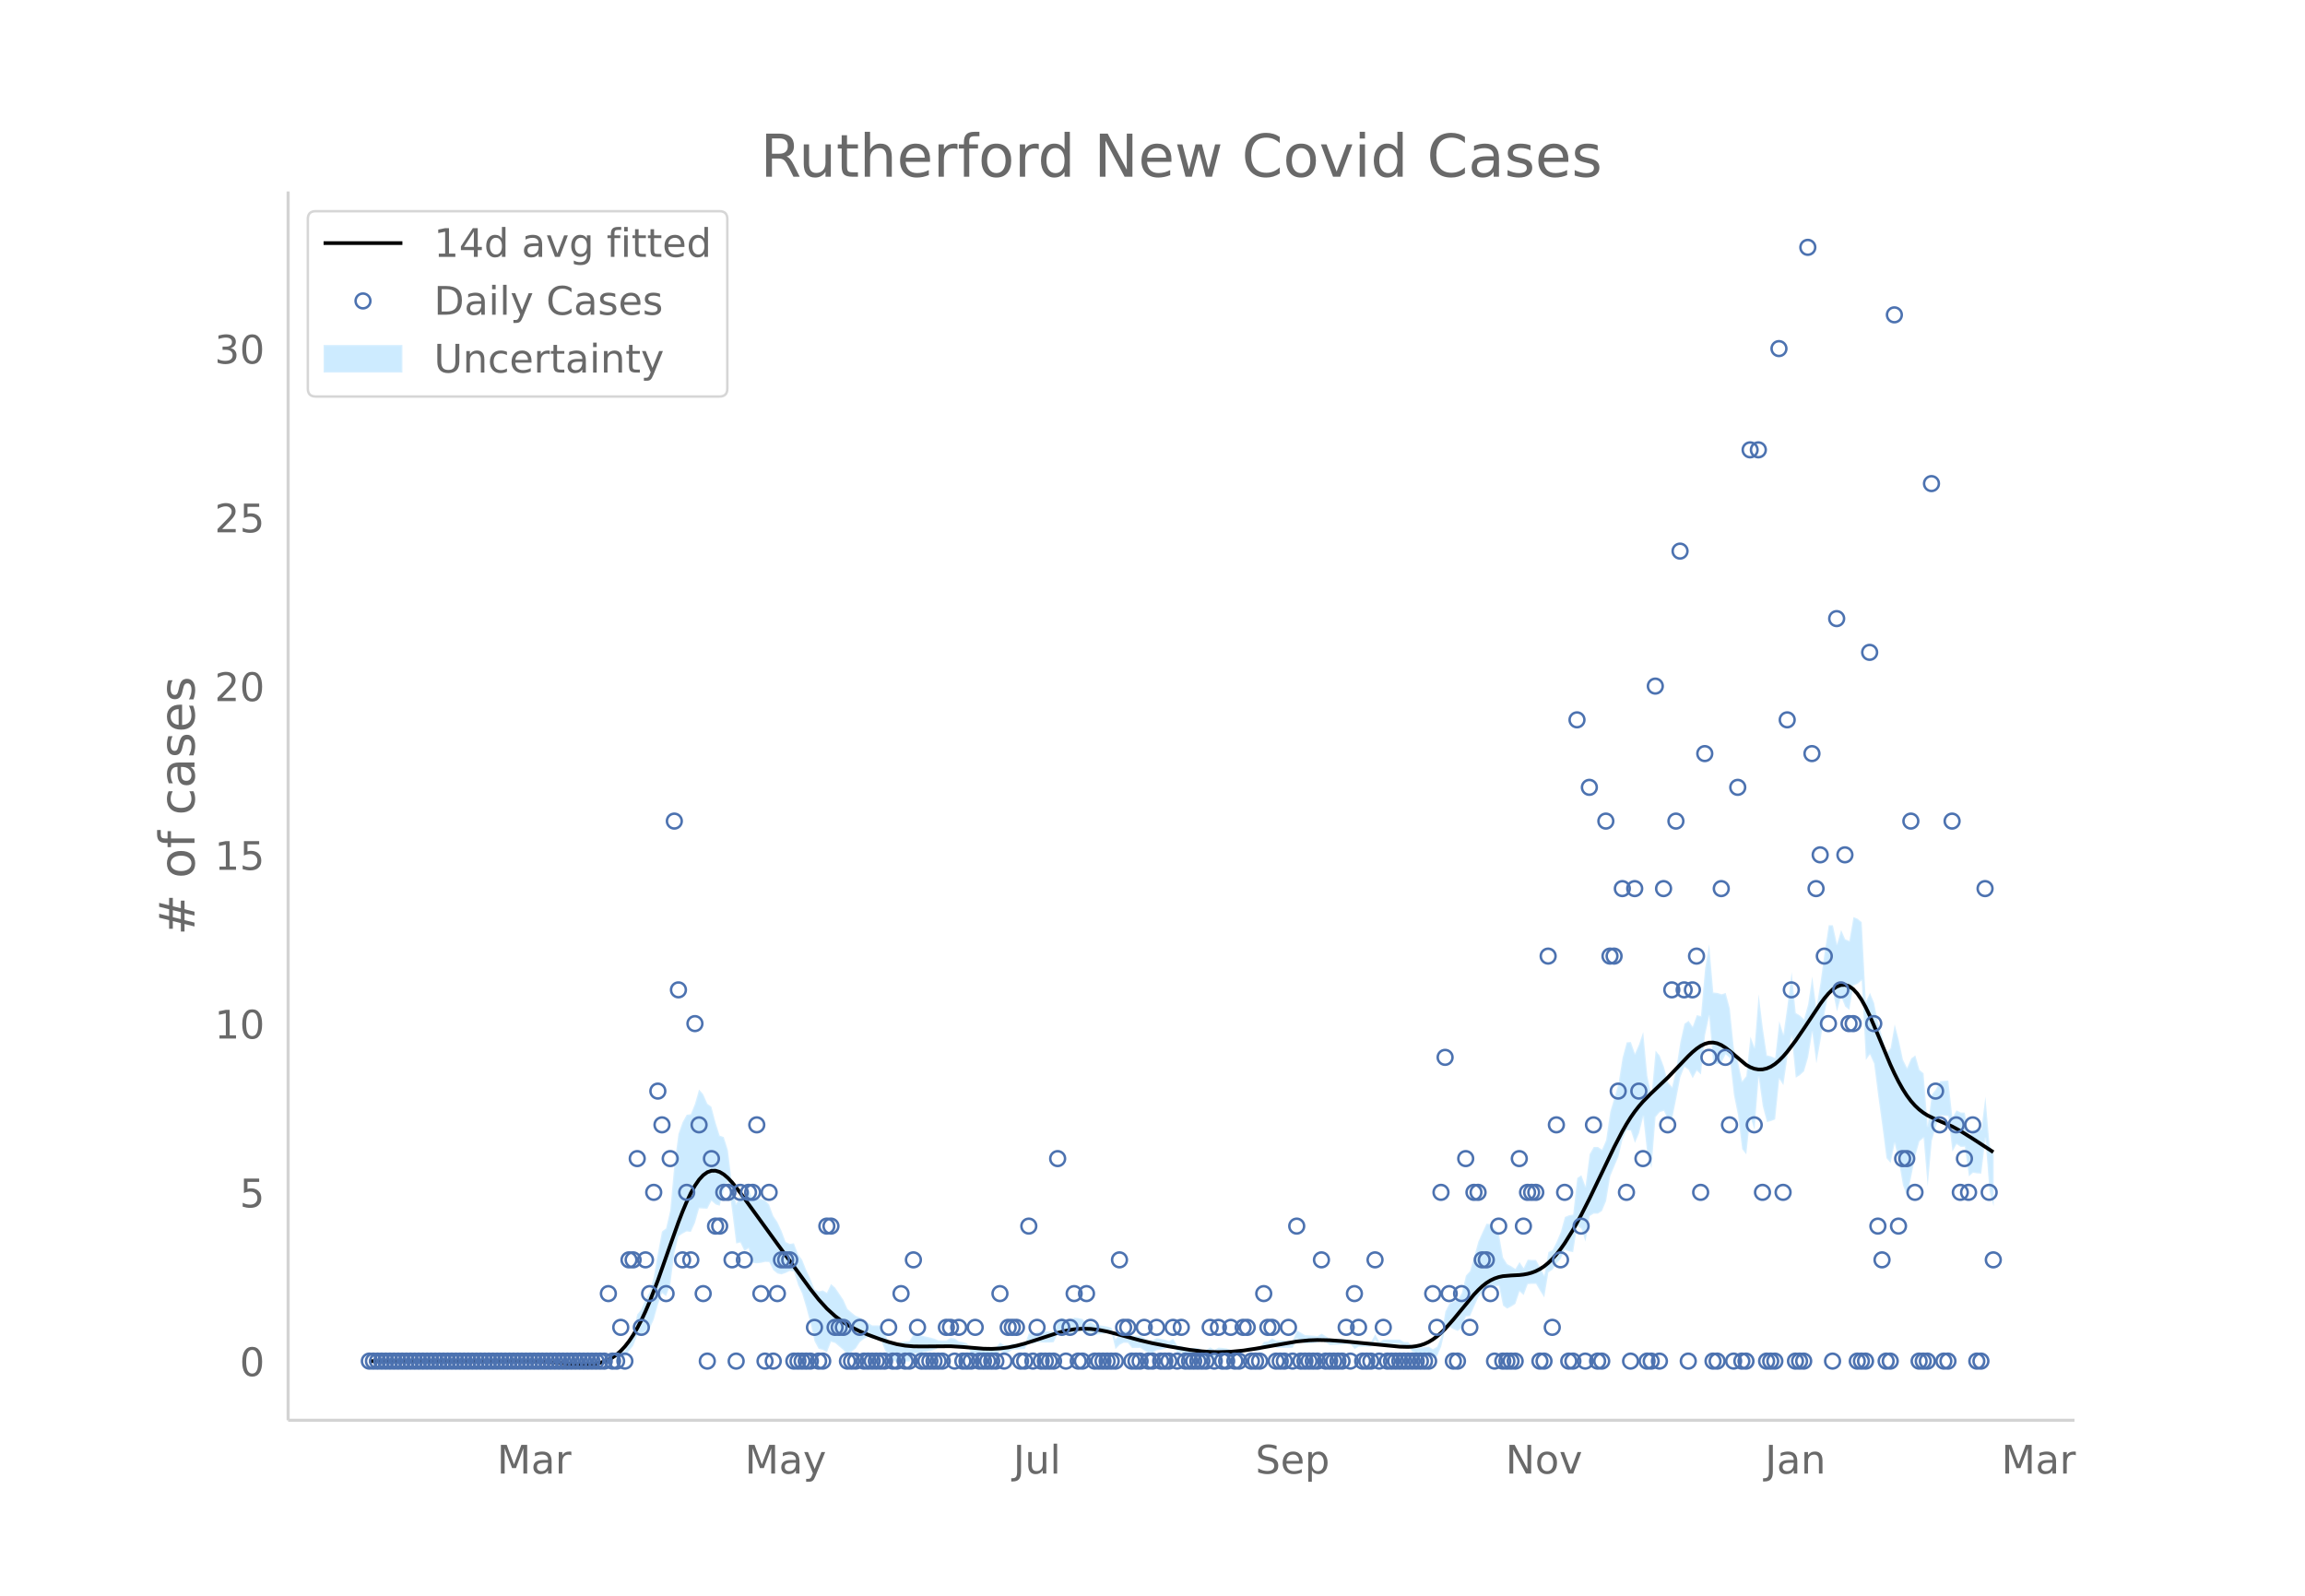 <svg height="864" viewBox="0 0 936 648" width="1248" xmlns="http://www.w3.org/2000/svg" xmlns:xlink="http://www.w3.org/1999/xlink"><defs><style>*{stroke-linecap:butt;stroke-linejoin:round}</style></defs><g id="figure_1"><path d="M0 648h936V0H0z" fill="#fff" id="patch_1"/><g id="axes_1"><path d="M117 576.72h725.4V77.76H117z" fill="none" id="patch_2"/><g id="PolyCollection_1"><defs><path d="M151.646-95.296H245.376l1.674-1.435 1.674.188 1.673.123 1.674-.754 1.674.147 1.674-2.365 1.673-2.07 1.674-4.26 1.674.11 1.673-1.827 1.674-1.009 1.674-3.681 1.674-6.01 1.673-4.809 1.674 1.29 1.674-4.52 1.674-12.91 1.673-6.873 1.674-1.121 1.674-.893 1.674.236 1.673-3.659 1.674-5.92 1.674.086 1.674.068 1.673-3.246 1.674 1.497 1.674.528 1.674-6.475 1.673-3.362 1.674 11.81 1.674 13.354 1.674-.38 1.673 3.417 1.674-1.068 1.674 5.911 1.674.178 1.673-.18 1.674-.402 1.674.07 1.673 3.295 1.674 1.362 1.674.353 1.674-.577 1.673-.813 1.674.274 1.674 5.347 1.674 3.607 1.673 5.6 1.674 6.268 1.674 7.468 1.674 3.053 1.673.418 1.674 1.02 1.674-4.307 1.674.491 1.673 1.448 1.674 1.423 1.674 2.163 1.674-1.454 1.673-1.33 1.674-2.588 1.674-1.345 1.674-.875 1.673.906 1.674.024 1.674-.024 1.674 4.29 1.673 3.122 1.674 1.13 1.674 1.247 1.674-.864 1.673.204 1.674.113 1.674-3.043 1.673-.233 1.674-.303 1.674-.39 1.674-.355 1.673-.462 1.674-.663 1.674-.08 1.674.02 1.673-.98 1.674-.205 1.674.787 1.674-.281 1.673-.542 1.674 3.479 1.674.281 1.674.192 1.673.137 1.674.097 1.674.062 1.674.033 1.673-1.997 1.674.934 1.674-.17 1.674-1.183 1.673-.09 1.674-.103 1.674-.12 1.674-3.241 1.673 1.201 1.674-.72 1.674.146 1.673.056 1.674-.028 1.674-.114 1.674-3.439 1.673-.64 1.674 1.004h1.674l1.674-1.003 1.673-.173 1.674-.354 1.674 1.882 1.674-1.16 1.673.834 1.674-.184 1.674-.232 1.674-.308 1.673-.462 1.674 7.008 1.674-1.717 1.674-.877 1.673.062 1.674 2.086 1.674.022 1.674-.081 1.673 1.092 1.674 1.011 1.674.022 1.674-1.128 1.673-.242 1.674-.37 1.674-.61 1.674-.99 1.673 3.066 1.674-.069 1.674.93 1.673.112 1.674.046 1.674-.015 1.674 1.109 1.673.124 1.674-.96 1.674.98 1.674-1.082 1.673-.143 1.674-.197 1.674-.622 1.674-.08 1.673.915 1.674-.979 1.674-.871 1.674.082 1.673.066h1.674l1.674-1.686 1.674.21 1.673-.767 1.674 1.05 1.674.037 1.674.005 1.673-.026 1.674-.059 1.674-3.648 1.674 1.034 1.673.955 1.674-.074 1.674-.133 1.674-.206 1.673-.938 1.674.932 1.674.979 1.673-.06 1.674-.066 1.674-.076 1.674-.086 1.673-.1 1.674 2.027 1.674-1.003 1.674.032 1.673.01 1.674-.01 1.674-2.825 1.674 2.793 1.673-1.043h6.695l1.674.987 1.674.003 1.674 2.104 1.673 1.306 1.674.235 1.674.18 1.674.138 1.673.931 1.674-.925 1.674-3.916 1.674-7.27 1.673-.664 1.674.901 1.674.678 1.673-1.245 1.674-4.642 1.674-.126 1.674-3.892 1.673-3.776 1.674-2.064 1.674-2.345 1.674-.213 1.673.087 1.674-.118 1.674 8.039 1.674 1.24 1.673-.872 1.674-1.083 1.674-5.068 1.674 1.494 1.673-4.428 1.674-.12 1.674-.006 1.674 2.864 1.673 2.649 1.674-10.147 1.674-1.108 1.674-2.514 1.673-1.95 1.674-3.664 1.674.696 1.674.31 1.673-10.616 1.674 1.12 1.674 5.249 1.674-10.394 1.673-1.008 1.674.024 1.674-1.105 1.673-3.996 1.674-10.054 1.674-4.056 1.674-3.981 1.673-7.083 1.674-3.616 1.674.135 1.674 5.038 1.673-3.99 1.674-6.759 1.674 15.449 1.674 5.553 1.673-20.76 1.674-2.007 1.674-.524 1.674 3.452 1.673-.033 1.674-8.275 1.674-8.746 1.674-4.27 1.673 1.202 1.674 3.442 1.674-3.101 1.674 1.569 1.673-15.954 1.674-7.76 1.674 19.59 1.674-.179 1.673-.554 1.674-3.353 1.674 1.553 1.673 14.996 1.674 8.244 1.674 13.717 1.674 2.144 1.673-15.342 1.674 5.443 1.674-21.456 1.674 11.767 1.673 6.454 1.674-.41 1.674-.683 1.674-16.43 1.673 2.526 1.674-11.617 1.674-8.167 1.674 16.758 1.673-1.021 1.674-1.525 1.674-5.72 1.674-10.24 1.673 12.725 1.674-9.321 1.674-11.132 1.674-8.626 1.673-.02 1.674 7.982 1.674-5.998 1.674 4.064 1.673 1.29 1.674-9.885 1.674-.69 1.674-1.386 1.673 32.305 1.674-2.275 1.674 3.786 1.673 13.133 1.674 12.137 1.674 13.076 1.674 2.02 1.673-8.021 1.674 7.314 1.674 9.71 1.674 4.453 1.673-7.883 1.674-8.536 1.674-5.867 1.674-1.424 1.673 19.7 1.674-18.497 1.674-5.71 1.674-4.538 1.673.124 1.674.116 1.674 14.38 1.674-3 1.673 1.105 1.674-.062 1.674 11.996 1.674-1.44 1.673.277 1.674.062 1.674-14.215 1.674 21.605 1.673 5.944v-21.204h0l-1.673-3.844-1.674-19.51-1.674 13.195-1.674.061-1.673.278-1.674 2.475-1.674-9.54-1.674-.062-1.673-.853-1.674 2.874-1.674-14.988-1.674.115-1.673.125-1.674 3.292-1.674 2.122-1.674 12.83-1.673-21.415-1.674-1.424-1.674-5.868-1.674 1.254-1.673 3.864-1.674-3.378-1.674-7.912-1.674-6.39-1.673 9.6-1.674 2.02-1.674-6.503-1.674-5.483-1.673-8.404-1.674-4.046-1.674 3.599-1.673-32.305-1.674-1.386-1.674-.69-1.674 9.694-1.673-.668-1.674-3.767-1.674 5.75-1.674-7.68-1.673-.022-1.674 10.953-1.674 12.362-1.674 10.257-1.673-12.726-1.674 11.295-1.674 6.028-1.674-1.525-1.673-1.02-1.674-16.526-1.674 13.369-1.674 11.877-1.673-5.305-1.674 14.895-1.674-.684-1.674-.409-1.673-11.167-1.674-13.684-1.674 21.616-1.674-4.346-1.673 15.984-1.674 2.144-1.674-7.82-1.674-5.46-1.673-16.33-1.674-6.278-1.674.562-1.673-.554-1.674-.18-1.674-19.566-1.674 9.861-1.673 19.287-1.674-.389-1.674 4.73-1.674-2.431-1.673 1.201-1.674 7.478-1.674 10.832-1.674 7.389-1.673-1.992-1.674-6.336-1.674-4.44-1.674-2.007-1.673 18.397-1.674-8.152-1.674-17.835-1.674 4.989-1.673 3.84-1.674-4.75-1.674.134-1.674 6.174-1.673 10.537-1.674 5.809-1.674 5.733-1.674 11.482-1.673 3.836-1.674-1.105-1.674.024-1.673 2.908-1.674 13.1-1.674-4.54-1.674 1.12-1.673 14.836-1.674.31-1.674.695-1.674 6.125-1.673 3.925-1.674 3.358-1.674.85-1.674 9.432-1.673-3.225-1.674-3.01-1.674-.005-1.674-.12-1.673 3.404-1.674-2.422-1.674 2.763-1.674-1.082-1.673-.872-1.674-2.676-1.674-9.582-1.674-2.076-1.673-1.87-1.674-.214-1.674 3.529-1.674 3.81-1.673 6.012-1.674 5.898-1.674 1.832-1.674 7.105-1.673 2.67-1.674.678-1.674.901-1.673 3.252-1.674 10.35-1.674 3.917-1.674 1.032-1.673-1.027-1.674.139-1.674.18-1.674.234-1.673-.651-1.674-1.812-1.674.002-1.674-.97h-6.695l-1.673.915-1.674-3.08-1.674 3.048-1.674-.01-1.673.01-1.674.032-1.674.955-1.674-1.89-1.673-.1-1.674-.085-1.674-.076-1.674-.066-1.673-.06-1.674-.979-1.674-1.026-1.673 1.02-1.674-.207-1.674-.132-1.674-.074-1.673-1.003-1.674-.924-1.674 4.184-1.674-.06-1.673-.026-1.674.005-1.674.037-1.674-.908-1.673 1.192-1.674.21-1.674 2.23h-1.674l-1.673.065-1.674.082-1.674 1.087-1.674.98-1.673-1.044-1.674-.08-1.674-.622-1.674-.197-1.673-.143-1.674.877-1.674-.98-1.674.999-1.673.124-1.674-.849-1.674-.015-1.674.046-1.673.113-1.674-1.029-1.674-.069-1.673-2.808-1.674.969-1.674-.61-1.674-.37-1.673-.242-1.674.83-1.674.021-1.674-.946-1.673-.866-1.674-.081-1.674.022-1.674-1.83-1.673.062-1.674 1.081-1.674 2.199-1.674-4.74-1.673-.461-1.674-.308-1.674-.233-1.674-.183-1.673-1.125-1.674.799-1.674-2.034-1.674-.354-1.673-.173-1.674.955h-1.674l-1.674-.955-1.673 1.319-1.674 4.393-1.674-.115-1.674-.028-1.673.056-1.674.146-1.674 1.238-1.673-.756-1.674 4.589-1.674-.12-1.674-.103-1.673-.09-1.674.775-1.674-.17-1.674-1.024-1.673 1.919-1.674.033-1.674.063-1.674.096-1.673.137-1.674.192-1.674.282-1.674-2.395-1.673-.542-1.674-.282-1.674-1.17-1.674-.206-1.673.979-1.674.02-1.674-.08-1.674-.663-1.673-.463-1.674-.354-1.674-.39-1.674-.303-1.673-.233-1.674 2.83-1.674.114-1.673.203-1.674 1.094-1.674-.711-1.674-.827-1.673-2.752-1.674-3.542-1.674-.023-1.674.023-1.673-1.052-1.674-.875-1.674-1.345-1.674-.629-1.673-1.33-1.674-1.455-1.674-3.71-1.674-2.493-1.673-2.468-1.674-1.467-1.674 3.526-1.674-.94-1.673.42-1.674-.863-1.674-4.28-1.674-3.522-1.673-4.189-1.674-2.265-1.674-4.443-1.674.274-1.673-.813-1.674-4.493-1.674-3.563L314-154.31l-1.673-4.536-1.674-1.889-1.674-.402-1.673-.18-1.674.178-1.674-3.878-1.674 2.848-1.673-.498-1.674 3.535-1.674-8.183-1.674-13.642-1.673-5.319-1.674-.602-1.674-5.345-1.674-6.335-1.673-1.288-1.674-3.848-1.674-1.871-1.674 5.826-1.673 4.173-1.674.237-1.674 3.022-1.674 4.752-1.673 12.705-1.674 18.417-1.674 7.226-1.674 1.29-1.673 8.896-1.674 9.654-1.674 6.108-1.674 2.907-1.673 4.047-1.674 2.067-1.674 7.486-1.673 3.805-1.674 3.509-1.674.146-1.674 1.204-1.673.123-1.674.188-1.674 2.48H151.646z" id="m9c84f91e0b" stroke="#fff" stroke-opacity=".2"/></defs><g clip-path="url(#p6917d8a394)"><use xlink:href="#m9c84f91e0b" y="648" fill="#089fff" fill-opacity=".2" stroke="#fff" stroke-opacity=".2"/></g></g><path clip-path="url(#p6917d8a394)" d="M149.973 552.704l65.276.07 6.695.288 8.368.617 5.022.32 3.347.02 3.348-.312 1.673-.343 1.674-.507 1.674-.7 1.674-.925 1.673-1.181 1.674-1.475 1.674-1.796 1.674-2.136 1.673-2.486 1.674-2.849 1.674-3.218 1.673-3.574 1.674-3.908 3.348-8.686 5.02-14.275 3.348-9.387 1.674-4.326 1.674-3.962 1.674-3.52 1.673-3.004 1.674-2.421 1.674-1.818 1.674-1.205 1.673-.593 1.674-.017 1.674.514 1.674 1 1.673 1.431 1.674 1.78 3.348 4.247 15.063 20.78 8.369 11.412 5.021 6.884 3.348 4.247 3.347 3.692 3.348 3.052 3.347 2.493 3.348 2.025 3.347 1.656 3.348 1.403 5.02 1.848 3.348 1.095 3.348.89 3.347.588 3.348.281 3.347.045 11.716-.092 5.022.303 8.368.696 3.348.061 3.347-.17 3.348-.422 3.347-.666 3.348-.883 5.021-1.606 8.369-2.74 3.347-.867 3.348-.59 3.347-.252 3.348.097 3.347.407 3.348.663 5.02 1.298 8.37 2.284 5.02 1.168 6.696 1.283 8.368 1.394 5.022.61 3.347.237 3.348.085 5.02-.16 5.022-.479 5.021-.761 16.738-2.919 5.021-.481 3.348-.122 5.02.1 5.022.35 13.39 1.293 10.042.97 3.348.09 1.674-.09 1.673-.218 1.674-.372 1.674-.557 1.674-.77 1.673-1.004 1.674-1.232 1.674-1.445 1.674-1.644 3.347-3.782 8.369-10.16 1.673-1.772 1.674-1.574 1.674-1.332 1.674-1.054 1.673-.794 1.674-.562 1.674-.36 3.347-.288 3.348-.174 1.674-.188 1.673-.304 1.674-.455 1.674-.64 1.674-.855 1.673-1.095 1.674-1.36 1.674-1.624 1.674-1.88 1.673-2.131 1.674-2.373 3.348-5.386 3.347-6.083 3.348-6.593 5.02-10.457 5.022-10.509 3.347-6.462 1.674-2.93 1.674-2.674 1.674-2.39 1.673-2.134 1.674-1.922 3.348-3.382 6.695-6.341 5.02-5.238 3.348-3.511 1.674-1.59 1.674-1.396 1.674-1.145 1.673-.831 1.674-.467 1.674-.078 1.674.324 1.673.725 1.674 1.055 1.674 1.295 6.695 5.65 1.673.96 1.674.639 1.674.308 1.674-.031 1.673-.377 1.674-.722 1.674-1.068 1.674-1.403 1.673-1.697 1.674-1.94 3.348-4.416 3.347-4.894 6.695-10.071 1.674-2.257 1.674-1.993 1.673-1.623 1.674-1.156L747.5 400l1.674-.07 1.673.538 1.674 1.18 1.674 1.815 1.674 2.427 1.673 3.003 1.674 3.468 3.347 7.82 5.022 12.055 1.673 3.636 1.674 3.329 1.674 2.992 1.674 2.628 1.673 2.246 1.674 1.89 1.674 1.572 1.674 1.293 1.673 1.065 3.348 1.652 6.695 2.87 3.347 1.825 5.022 3.148 8.368 5.459h0" fill="none" stroke="#000" stroke-linecap="round" stroke-width="1.5" id="line2d_1"/><g id="line2d_2"><defs><path d="M0 3a3 3 0 100-6 3 3 0 000 6z" id="m9ef7d5b1aa" stroke="#4c72b0"/></defs><g clip-path="url(#p6917d8a394)" fill-opacity="0" stroke="#4c72b0"><use x="149.973" xlink:href="#m9ef7d5b1aa" y="552.704"/><use x="151.646" xlink:href="#m9ef7d5b1aa" y="552.704"/><use x="153.32" xlink:href="#m9ef7d5b1aa" y="552.704"/><use x="154.994" xlink:href="#m9ef7d5b1aa" y="552.704"/><use x="156.668" xlink:href="#m9ef7d5b1aa" y="552.704"/><use x="158.341" xlink:href="#m9ef7d5b1aa" y="552.704"/><use x="160.015" xlink:href="#m9ef7d5b1aa" y="552.704"/><use x="161.689" xlink:href="#m9ef7d5b1aa" y="552.704"/><use x="163.363" xlink:href="#m9ef7d5b1aa" y="552.704"/><use x="165.036" xlink:href="#m9ef7d5b1aa" y="552.704"/><use x="166.71" xlink:href="#m9ef7d5b1aa" y="552.704"/><use x="168.384" xlink:href="#m9ef7d5b1aa" y="552.704"/><use x="170.058" xlink:href="#m9ef7d5b1aa" y="552.704"/><use x="171.731" xlink:href="#m9ef7d5b1aa" y="552.704"/><use x="173.405" xlink:href="#m9ef7d5b1aa" y="552.704"/><use x="175.079" xlink:href="#m9ef7d5b1aa" y="552.704"/><use x="176.753" xlink:href="#m9ef7d5b1aa" y="552.704"/><use x="178.426" xlink:href="#m9ef7d5b1aa" y="552.704"/><use x="180.1" xlink:href="#m9ef7d5b1aa" y="552.704"/><use x="181.774" xlink:href="#m9ef7d5b1aa" y="552.704"/><use x="183.448" xlink:href="#m9ef7d5b1aa" y="552.704"/><use x="185.121" xlink:href="#m9ef7d5b1aa" y="552.704"/><use x="186.795" xlink:href="#m9ef7d5b1aa" y="552.704"/><use x="188.469" xlink:href="#m9ef7d5b1aa" y="552.704"/><use x="190.143" xlink:href="#m9ef7d5b1aa" y="552.704"/><use x="191.816" xlink:href="#m9ef7d5b1aa" y="552.704"/><use x="193.49" xlink:href="#m9ef7d5b1aa" y="552.704"/><use x="195.164" xlink:href="#m9ef7d5b1aa" y="552.704"/><use x="196.838" xlink:href="#m9ef7d5b1aa" y="552.704"/><use x="198.511" xlink:href="#m9ef7d5b1aa" y="552.704"/><use x="200.185" xlink:href="#m9ef7d5b1aa" y="552.704"/><use x="201.859" xlink:href="#m9ef7d5b1aa" y="552.704"/><use x="203.532" xlink:href="#m9ef7d5b1aa" y="552.704"/><use x="205.206" xlink:href="#m9ef7d5b1aa" y="552.704"/><use x="206.88" xlink:href="#m9ef7d5b1aa" y="552.704"/><use x="208.554" xlink:href="#m9ef7d5b1aa" y="552.704"/><use x="210.227" xlink:href="#m9ef7d5b1aa" y="552.704"/><use x="211.901" xlink:href="#m9ef7d5b1aa" y="552.704"/><use x="213.575" xlink:href="#m9ef7d5b1aa" y="552.704"/><use x="215.249" xlink:href="#m9ef7d5b1aa" y="552.704"/><use x="216.922" xlink:href="#m9ef7d5b1aa" y="552.704"/><use x="218.596" xlink:href="#m9ef7d5b1aa" y="552.704"/><use x="220.27" xlink:href="#m9ef7d5b1aa" y="552.704"/><use x="221.944" xlink:href="#m9ef7d5b1aa" y="552.704"/><use x="223.617" xlink:href="#m9ef7d5b1aa" y="552.704"/><use x="225.291" xlink:href="#m9ef7d5b1aa" y="552.704"/><use x="226.965" xlink:href="#m9ef7d5b1aa" y="552.704"/><use x="228.639" xlink:href="#m9ef7d5b1aa" y="552.704"/><use x="230.312" xlink:href="#m9ef7d5b1aa" y="552.704"/><use x="231.986" xlink:href="#m9ef7d5b1aa" y="552.704"/><use x="233.66" xlink:href="#m9ef7d5b1aa" y="552.704"/><use x="235.334" xlink:href="#m9ef7d5b1aa" y="552.704"/><use x="237.007" xlink:href="#m9ef7d5b1aa" y="552.704"/><use x="238.681" xlink:href="#m9ef7d5b1aa" y="552.704"/><use x="240.355" xlink:href="#m9ef7d5b1aa" y="552.704"/><use x="242.029" xlink:href="#m9ef7d5b1aa" y="552.704"/><use x="243.702" xlink:href="#m9ef7d5b1aa" y="552.704"/><use x="245.376" xlink:href="#m9ef7d5b1aa" y="552.704"/><use x="247.05" xlink:href="#m9ef7d5b1aa" y="525.294"/><use x="248.724" xlink:href="#m9ef7d5b1aa" y="552.704"/><use x="250.397" xlink:href="#m9ef7d5b1aa" y="552.704"/><use x="252.071" xlink:href="#m9ef7d5b1aa" y="538.999"/><use x="253.745" xlink:href="#m9ef7d5b1aa" y="552.704"/><use x="255.419" xlink:href="#m9ef7d5b1aa" y="511.589"/><use x="257.092" xlink:href="#m9ef7d5b1aa" y="511.589"/><use x="258.766" xlink:href="#m9ef7d5b1aa" y="470.474"/><use x="260.44" xlink:href="#m9ef7d5b1aa" y="538.999"/><use x="262.113" xlink:href="#m9ef7d5b1aa" y="511.589"/><use x="263.787" xlink:href="#m9ef7d5b1aa" y="525.294"/><use x="265.461" xlink:href="#m9ef7d5b1aa" y="484.179"/><use x="267.135" xlink:href="#m9ef7d5b1aa" y="443.064"/><use x="268.808" xlink:href="#m9ef7d5b1aa" y="456.769"/><use x="270.482" xlink:href="#m9ef7d5b1aa" y="525.294"/><use x="272.156" xlink:href="#m9ef7d5b1aa" y="470.474"/><use x="273.83" xlink:href="#m9ef7d5b1aa" y="333.424"/><use x="275.503" xlink:href="#m9ef7d5b1aa" y="401.949"/><use x="277.177" xlink:href="#m9ef7d5b1aa" y="511.589"/><use x="278.851" xlink:href="#m9ef7d5b1aa" y="484.179"/><use x="280.525" xlink:href="#m9ef7d5b1aa" y="511.589"/><use x="282.198" xlink:href="#m9ef7d5b1aa" y="415.654"/><use x="283.872" xlink:href="#m9ef7d5b1aa" y="456.769"/><use x="285.546" xlink:href="#m9ef7d5b1aa" y="525.294"/><use x="287.22" xlink:href="#m9ef7d5b1aa" y="552.704"/><use x="288.893" xlink:href="#m9ef7d5b1aa" y="470.474"/><use x="290.567" xlink:href="#m9ef7d5b1aa" y="497.884"/><use x="292.241" xlink:href="#m9ef7d5b1aa" y="497.884"/><use x="293.915" xlink:href="#m9ef7d5b1aa" y="484.179"/><use x="295.588" xlink:href="#m9ef7d5b1aa" y="484.179"/><use x="297.262" xlink:href="#m9ef7d5b1aa" y="511.589"/><use x="298.936" xlink:href="#m9ef7d5b1aa" y="552.704"/><use x="300.61" xlink:href="#m9ef7d5b1aa" y="484.179"/><use x="302.283" xlink:href="#m9ef7d5b1aa" y="511.589"/><use x="303.957" xlink:href="#m9ef7d5b1aa" y="484.179"/><use x="305.631" xlink:href="#m9ef7d5b1aa" y="484.179"/><use x="307.305" xlink:href="#m9ef7d5b1aa" y="456.769"/><use x="308.978" xlink:href="#m9ef7d5b1aa" y="525.294"/><use x="310.652" xlink:href="#m9ef7d5b1aa" y="552.704"/><use x="312.326" xlink:href="#m9ef7d5b1aa" y="484.179"/><use x="313.999" xlink:href="#m9ef7d5b1aa" y="552.704"/><use x="315.673" xlink:href="#m9ef7d5b1aa" y="525.294"/><use x="317.347" xlink:href="#m9ef7d5b1aa" y="511.589"/><use x="319.021" xlink:href="#m9ef7d5b1aa" y="511.589"/><use x="320.694" xlink:href="#m9ef7d5b1aa" y="511.589"/><use x="322.368" xlink:href="#m9ef7d5b1aa" y="552.704"/><use x="324.042" xlink:href="#m9ef7d5b1aa" y="552.704"/><use x="325.716" xlink:href="#m9ef7d5b1aa" y="552.704"/><use x="327.389" xlink:href="#m9ef7d5b1aa" y="552.704"/><use x="329.063" xlink:href="#m9ef7d5b1aa" y="552.704"/><use x="330.737" xlink:href="#m9ef7d5b1aa" y="538.999"/><use x="332.411" xlink:href="#m9ef7d5b1aa" y="552.704"/><use x="334.084" xlink:href="#m9ef7d5b1aa" y="552.704"/><use x="335.758" xlink:href="#m9ef7d5b1aa" y="497.884"/><use x="337.432" xlink:href="#m9ef7d5b1aa" y="497.884"/><use x="339.106" xlink:href="#m9ef7d5b1aa" y="538.999"/><use x="340.779" xlink:href="#m9ef7d5b1aa" y="538.999"/><use x="342.453" xlink:href="#m9ef7d5b1aa" y="538.999"/><use x="344.127" xlink:href="#m9ef7d5b1aa" y="552.704"/><use x="345.801" xlink:href="#m9ef7d5b1aa" y="552.704"/><use x="347.474" xlink:href="#m9ef7d5b1aa" y="552.704"/><use x="349.148" xlink:href="#m9ef7d5b1aa" y="538.999"/><use x="350.822" xlink:href="#m9ef7d5b1aa" y="552.704"/><use x="352.496" xlink:href="#m9ef7d5b1aa" y="552.704"/><use x="354.169" xlink:href="#m9ef7d5b1aa" y="552.704"/><use x="355.843" xlink:href="#m9ef7d5b1aa" y="552.704"/><use x="357.517" xlink:href="#m9ef7d5b1aa" y="552.704"/><use x="359.191" xlink:href="#m9ef7d5b1aa" y="552.704"/><use x="360.864" xlink:href="#m9ef7d5b1aa" y="538.999"/><use x="362.538" xlink:href="#m9ef7d5b1aa" y="552.704"/><use x="364.212" xlink:href="#m9ef7d5b1aa" y="552.704"/><use x="365.886" xlink:href="#m9ef7d5b1aa" y="525.294"/><use x="367.559" xlink:href="#m9ef7d5b1aa" y="552.704"/><use x="369.233" xlink:href="#m9ef7d5b1aa" y="552.704"/><use x="370.907" xlink:href="#m9ef7d5b1aa" y="511.589"/><use x="372.58" xlink:href="#m9ef7d5b1aa" y="538.999"/><use x="374.254" xlink:href="#m9ef7d5b1aa" y="552.704"/><use x="375.928" xlink:href="#m9ef7d5b1aa" y="552.704"/><use x="377.602" xlink:href="#m9ef7d5b1aa" y="552.704"/><use x="379.275" xlink:href="#m9ef7d5b1aa" y="552.704"/><use x="380.949" xlink:href="#m9ef7d5b1aa" y="552.704"/><use x="382.623" xlink:href="#m9ef7d5b1aa" y="552.704"/><use x="384.297" xlink:href="#m9ef7d5b1aa" y="538.999"/><use x="385.97" xlink:href="#m9ef7d5b1aa" y="538.999"/><use x="387.644" xlink:href="#m9ef7d5b1aa" y="552.704"/><use x="389.318" xlink:href="#m9ef7d5b1aa" y="538.999"/><use x="390.992" xlink:href="#m9ef7d5b1aa" y="552.704"/><use x="392.665" xlink:href="#m9ef7d5b1aa" y="552.704"/><use x="394.339" xlink:href="#m9ef7d5b1aa" y="552.704"/><use x="396.013" xlink:href="#m9ef7d5b1aa" y="538.999"/><use x="397.687" xlink:href="#m9ef7d5b1aa" y="552.704"/><use x="399.36" xlink:href="#m9ef7d5b1aa" y="552.704"/><use x="401.034" xlink:href="#m9ef7d5b1aa" y="552.704"/><use x="402.708" xlink:href="#m9ef7d5b1aa" y="552.704"/><use x="404.382" xlink:href="#m9ef7d5b1aa" y="552.704"/><use x="406.055" xlink:href="#m9ef7d5b1aa" y="525.294"/><use x="407.729" xlink:href="#m9ef7d5b1aa" y="552.704"/><use x="409.403" xlink:href="#m9ef7d5b1aa" y="538.999"/><use x="411.077" xlink:href="#m9ef7d5b1aa" y="538.999"/><use x="412.75" xlink:href="#m9ef7d5b1aa" y="538.999"/><use x="414.424" xlink:href="#m9ef7d5b1aa" y="552.704"/><use x="416.098" xlink:href="#m9ef7d5b1aa" y="552.704"/><use x="417.772" xlink:href="#m9ef7d5b1aa" y="497.884"/><use x="419.445" xlink:href="#m9ef7d5b1aa" y="552.704"/><use x="421.119" xlink:href="#m9ef7d5b1aa" y="538.999"/><use x="422.793" xlink:href="#m9ef7d5b1aa" y="552.704"/><use x="424.466" xlink:href="#m9ef7d5b1aa" y="552.704"/><use x="426.14" xlink:href="#m9ef7d5b1aa" y="552.704"/><use x="427.814" xlink:href="#m9ef7d5b1aa" y="552.704"/><use x="429.488" xlink:href="#m9ef7d5b1aa" y="470.474"/><use x="431.161" xlink:href="#m9ef7d5b1aa" y="538.999"/><use x="432.835" xlink:href="#m9ef7d5b1aa" y="552.704"/><use x="434.509" xlink:href="#m9ef7d5b1aa" y="538.999"/><use x="436.183" xlink:href="#m9ef7d5b1aa" y="525.294"/><use x="437.856" xlink:href="#m9ef7d5b1aa" y="552.704"/><use x="439.53" xlink:href="#m9ef7d5b1aa" y="552.704"/><use x="441.204" xlink:href="#m9ef7d5b1aa" y="525.294"/><use x="442.878" xlink:href="#m9ef7d5b1aa" y="538.999"/><use x="444.551" xlink:href="#m9ef7d5b1aa" y="552.704"/><use x="446.225" xlink:href="#m9ef7d5b1aa" y="552.704"/><use x="447.899" xlink:href="#m9ef7d5b1aa" y="552.704"/><use x="449.573" xlink:href="#m9ef7d5b1aa" y="552.704"/><use x="451.246" xlink:href="#m9ef7d5b1aa" y="552.704"/><use x="452.92" xlink:href="#m9ef7d5b1aa" y="552.704"/><use x="454.594" xlink:href="#m9ef7d5b1aa" y="511.589"/><use x="456.268" xlink:href="#m9ef7d5b1aa" y="538.999"/><use x="457.941" xlink:href="#m9ef7d5b1aa" y="538.999"/><use x="459.615" xlink:href="#m9ef7d5b1aa" y="552.704"/><use x="461.289" xlink:href="#m9ef7d5b1aa" y="552.704"/><use x="462.963" xlink:href="#m9ef7d5b1aa" y="552.704"/><use x="464.636" xlink:href="#m9ef7d5b1aa" y="538.999"/><use x="466.31" xlink:href="#m9ef7d5b1aa" y="552.704"/><use x="467.984" xlink:href="#m9ef7d5b1aa" y="552.704"/><use x="469.658" xlink:href="#m9ef7d5b1aa" y="538.999"/><use x="471.331" xlink:href="#m9ef7d5b1aa" y="552.704"/><use x="473.005" xlink:href="#m9ef7d5b1aa" y="552.704"/><use x="474.679" xlink:href="#m9ef7d5b1aa" y="552.704"/><use x="476.353" xlink:href="#m9ef7d5b1aa" y="538.999"/><use x="478.026" xlink:href="#m9ef7d5b1aa" y="552.704"/><use x="479.7" xlink:href="#m9ef7d5b1aa" y="538.999"/><use x="481.374" xlink:href="#m9ef7d5b1aa" y="552.704"/><use x="483.047" xlink:href="#m9ef7d5b1aa" y="552.704"/><use x="484.721" xlink:href="#m9ef7d5b1aa" y="552.704"/><use x="486.395" xlink:href="#m9ef7d5b1aa" y="552.704"/><use x="488.069" xlink:href="#m9ef7d5b1aa" y="552.704"/><use x="489.742" xlink:href="#m9ef7d5b1aa" y="552.704"/><use x="491.416" xlink:href="#m9ef7d5b1aa" y="538.999"/><use x="493.09" xlink:href="#m9ef7d5b1aa" y="552.704"/><use x="494.764" xlink:href="#m9ef7d5b1aa" y="538.999"/><use x="496.437" xlink:href="#m9ef7d5b1aa" y="552.704"/><use x="498.111" xlink:href="#m9ef7d5b1aa" y="552.704"/><use x="499.785" xlink:href="#m9ef7d5b1aa" y="538.999"/><use x="501.459" xlink:href="#m9ef7d5b1aa" y="552.704"/><use x="503.132" xlink:href="#m9ef7d5b1aa" y="552.704"/><use x="504.806" xlink:href="#m9ef7d5b1aa" y="538.999"/><use x="506.48" xlink:href="#m9ef7d5b1aa" y="538.999"/><use x="508.154" xlink:href="#m9ef7d5b1aa" y="552.704"/><use x="509.827" xlink:href="#m9ef7d5b1aa" y="552.704"/><use x="511.501" xlink:href="#m9ef7d5b1aa" y="552.704"/><use x="513.175" xlink:href="#m9ef7d5b1aa" y="525.294"/><use x="514.849" xlink:href="#m9ef7d5b1aa" y="538.999"/><use x="516.522" xlink:href="#m9ef7d5b1aa" y="538.999"/><use x="518.196" xlink:href="#m9ef7d5b1aa" y="552.704"/><use x="519.87" xlink:href="#m9ef7d5b1aa" y="552.704"/><use x="521.544" xlink:href="#m9ef7d5b1aa" y="552.704"/><use x="523.217" xlink:href="#m9ef7d5b1aa" y="538.999"/><use x="524.891" xlink:href="#m9ef7d5b1aa" y="552.704"/><use x="526.565" xlink:href="#m9ef7d5b1aa" y="497.884"/><use x="528.239" xlink:href="#m9ef7d5b1aa" y="552.704"/><use x="529.912" xlink:href="#m9ef7d5b1aa" y="552.704"/><use x="531.586" xlink:href="#m9ef7d5b1aa" y="552.704"/><use x="533.26" xlink:href="#m9ef7d5b1aa" y="552.704"/><use x="534.934" xlink:href="#m9ef7d5b1aa" y="552.704"/><use x="536.607" xlink:href="#m9ef7d5b1aa" y="511.589"/><use x="538.281" xlink:href="#m9ef7d5b1aa" y="552.704"/><use x="539.955" xlink:href="#m9ef7d5b1aa" y="552.704"/><use x="541.628" xlink:href="#m9ef7d5b1aa" y="552.704"/><use x="543.302" xlink:href="#m9ef7d5b1aa" y="552.704"/><use x="544.976" xlink:href="#m9ef7d5b1aa" y="552.704"/><use x="546.65" xlink:href="#m9ef7d5b1aa" y="538.999"/><use x="548.323" xlink:href="#m9ef7d5b1aa" y="552.704"/><use x="549.997" xlink:href="#m9ef7d5b1aa" y="525.294"/><use x="551.671" xlink:href="#m9ef7d5b1aa" y="538.999"/><use x="553.345" xlink:href="#m9ef7d5b1aa" y="552.704"/><use x="555.018" xlink:href="#m9ef7d5b1aa" y="552.704"/><use x="556.692" xlink:href="#m9ef7d5b1aa" y="552.704"/><use x="558.366" xlink:href="#m9ef7d5b1aa" y="511.589"/><use x="560.04" xlink:href="#m9ef7d5b1aa" y="552.704"/><use x="561.713" xlink:href="#m9ef7d5b1aa" y="538.999"/><use x="563.387" xlink:href="#m9ef7d5b1aa" y="552.704"/><use x="565.061" xlink:href="#m9ef7d5b1aa" y="552.704"/><use x="566.735" xlink:href="#m9ef7d5b1aa" y="552.704"/><use x="568.408" xlink:href="#m9ef7d5b1aa" y="552.704"/><use x="570.082" xlink:href="#m9ef7d5b1aa" y="552.704"/><use x="571.756" xlink:href="#m9ef7d5b1aa" y="552.704"/><use x="573.43" xlink:href="#m9ef7d5b1aa" y="552.704"/><use x="575.103" xlink:href="#m9ef7d5b1aa" y="552.704"/><use x="576.777" xlink:href="#m9ef7d5b1aa" y="552.704"/><use x="578.451" xlink:href="#m9ef7d5b1aa" y="552.704"/><use x="580.125" xlink:href="#m9ef7d5b1aa" y="552.704"/><use x="581.798" xlink:href="#m9ef7d5b1aa" y="525.294"/><use x="583.472" xlink:href="#m9ef7d5b1aa" y="538.999"/><use x="585.146" xlink:href="#m9ef7d5b1aa" y="484.179"/><use x="586.82" xlink:href="#m9ef7d5b1aa" y="429.359"/><use x="588.493" xlink:href="#m9ef7d5b1aa" y="525.294"/><use x="590.167" xlink:href="#m9ef7d5b1aa" y="552.704"/><use x="591.841" xlink:href="#m9ef7d5b1aa" y="552.704"/><use x="593.514" xlink:href="#m9ef7d5b1aa" y="525.294"/><use x="595.188" xlink:href="#m9ef7d5b1aa" y="470.474"/><use x="596.862" xlink:href="#m9ef7d5b1aa" y="538.999"/><use x="598.536" xlink:href="#m9ef7d5b1aa" y="484.179"/><use x="600.209" xlink:href="#m9ef7d5b1aa" y="484.179"/><use x="601.883" xlink:href="#m9ef7d5b1aa" y="511.589"/><use x="603.557" xlink:href="#m9ef7d5b1aa" y="511.589"/><use x="605.231" xlink:href="#m9ef7d5b1aa" y="525.294"/><use x="606.904" xlink:href="#m9ef7d5b1aa" y="552.704"/><use x="608.578" xlink:href="#m9ef7d5b1aa" y="497.884"/><use x="610.252" xlink:href="#m9ef7d5b1aa" y="552.704"/><use x="611.926" xlink:href="#m9ef7d5b1aa" y="552.704"/><use x="613.599" xlink:href="#m9ef7d5b1aa" y="552.704"/><use x="615.273" xlink:href="#m9ef7d5b1aa" y="552.704"/><use x="616.947" xlink:href="#m9ef7d5b1aa" y="470.474"/><use x="618.621" xlink:href="#m9ef7d5b1aa" y="497.884"/><use x="620.294" xlink:href="#m9ef7d5b1aa" y="484.179"/><use x="621.968" xlink:href="#m9ef7d5b1aa" y="484.179"/><use x="623.642" xlink:href="#m9ef7d5b1aa" y="484.179"/><use x="625.316" xlink:href="#m9ef7d5b1aa" y="552.704"/><use x="626.989" xlink:href="#m9ef7d5b1aa" y="552.704"/><use x="628.663" xlink:href="#m9ef7d5b1aa" y="388.244"/><use x="630.337" xlink:href="#m9ef7d5b1aa" y="538.999"/><use x="632.011" xlink:href="#m9ef7d5b1aa" y="456.769"/><use x="633.684" xlink:href="#m9ef7d5b1aa" y="511.589"/><use x="635.358" xlink:href="#m9ef7d5b1aa" y="484.179"/><use x="637.032" xlink:href="#m9ef7d5b1aa" y="552.704"/><use x="638.706" xlink:href="#m9ef7d5b1aa" y="552.704"/><use x="640.379" xlink:href="#m9ef7d5b1aa" y="292.309"/><use x="642.053" xlink:href="#m9ef7d5b1aa" y="497.884"/><use x="643.727" xlink:href="#m9ef7d5b1aa" y="552.704"/><use x="645.401" xlink:href="#m9ef7d5b1aa" y="319.719"/><use x="647.074" xlink:href="#m9ef7d5b1aa" y="456.769"/><use x="648.748" xlink:href="#m9ef7d5b1aa" y="552.704"/><use x="650.422" xlink:href="#m9ef7d5b1aa" y="552.704"/><use x="652.095" xlink:href="#m9ef7d5b1aa" y="333.424"/><use x="653.769" xlink:href="#m9ef7d5b1aa" y="388.244"/><use x="655.443" xlink:href="#m9ef7d5b1aa" y="388.244"/><use x="657.117" xlink:href="#m9ef7d5b1aa" y="443.064"/><use x="658.79" xlink:href="#m9ef7d5b1aa" y="360.834"/><use x="660.464" xlink:href="#m9ef7d5b1aa" y="484.179"/><use x="662.138" xlink:href="#m9ef7d5b1aa" y="552.704"/><use x="663.812" xlink:href="#m9ef7d5b1aa" y="360.834"/><use x="665.485" xlink:href="#m9ef7d5b1aa" y="443.064"/><use x="667.159" xlink:href="#m9ef7d5b1aa" y="470.474"/><use x="668.833" xlink:href="#m9ef7d5b1aa" y="552.704"/><use x="670.507" xlink:href="#m9ef7d5b1aa" y="552.704"/><use x="672.18" xlink:href="#m9ef7d5b1aa" y="278.605"/><use x="673.854" xlink:href="#m9ef7d5b1aa" y="552.704"/><use x="675.528" xlink:href="#m9ef7d5b1aa" y="360.834"/><use x="677.202" xlink:href="#m9ef7d5b1aa" y="456.769"/><use x="678.875" xlink:href="#m9ef7d5b1aa" y="401.949"/><use x="680.549" xlink:href="#m9ef7d5b1aa" y="333.424"/><use x="682.223" xlink:href="#m9ef7d5b1aa" y="223.785"/><use x="683.897" xlink:href="#m9ef7d5b1aa" y="401.949"/><use x="685.57" xlink:href="#m9ef7d5b1aa" y="552.704"/><use x="687.244" xlink:href="#m9ef7d5b1aa" y="401.949"/><use x="688.918" xlink:href="#m9ef7d5b1aa" y="388.244"/><use x="690.592" xlink:href="#m9ef7d5b1aa" y="484.179"/><use x="692.265" xlink:href="#m9ef7d5b1aa" y="306.014"/><use x="693.939" xlink:href="#m9ef7d5b1aa" y="429.359"/><use x="695.613" xlink:href="#m9ef7d5b1aa" y="552.704"/><use x="697.287" xlink:href="#m9ef7d5b1aa" y="552.704"/><use x="698.96" xlink:href="#m9ef7d5b1aa" y="360.834"/><use x="700.634" xlink:href="#m9ef7d5b1aa" y="429.359"/><use x="702.308" xlink:href="#m9ef7d5b1aa" y="456.769"/><use x="703.981" xlink:href="#m9ef7d5b1aa" y="552.704"/><use x="705.655" xlink:href="#m9ef7d5b1aa" y="319.719"/><use x="707.329" xlink:href="#m9ef7d5b1aa" y="552.704"/><use x="709.003" xlink:href="#m9ef7d5b1aa" y="552.704"/><use x="710.676" xlink:href="#m9ef7d5b1aa" y="182.67"/><use x="712.35" xlink:href="#m9ef7d5b1aa" y="456.769"/><use x="714.024" xlink:href="#m9ef7d5b1aa" y="182.67"/><use x="715.698" xlink:href="#m9ef7d5b1aa" y="484.179"/><use x="717.371" xlink:href="#m9ef7d5b1aa" y="552.704"/><use x="719.045" xlink:href="#m9ef7d5b1aa" y="552.704"/><use x="720.719" xlink:href="#m9ef7d5b1aa" y="552.704"/><use x="722.393" xlink:href="#m9ef7d5b1aa" y="141.555"/><use x="724.066" xlink:href="#m9ef7d5b1aa" y="484.179"/><use x="725.74" xlink:href="#m9ef7d5b1aa" y="292.309"/><use x="727.414" xlink:href="#m9ef7d5b1aa" y="401.949"/><use x="729.088" xlink:href="#m9ef7d5b1aa" y="552.704"/><use x="730.761" xlink:href="#m9ef7d5b1aa" y="552.704"/><use x="732.435" xlink:href="#m9ef7d5b1aa" y="552.704"/><use x="734.109" xlink:href="#m9ef7d5b1aa" y="100.44"/><use x="735.783" xlink:href="#m9ef7d5b1aa" y="306.014"/><use x="737.456" xlink:href="#m9ef7d5b1aa" y="360.834"/><use x="739.13" xlink:href="#m9ef7d5b1aa" y="347.129"/><use x="740.804" xlink:href="#m9ef7d5b1aa" y="388.244"/><use x="742.478" xlink:href="#m9ef7d5b1aa" y="415.654"/><use x="744.151" xlink:href="#m9ef7d5b1aa" y="552.704"/><use x="745.825" xlink:href="#m9ef7d5b1aa" y="251.195"/><use x="747.499" xlink:href="#m9ef7d5b1aa" y="401.949"/><use x="749.173" xlink:href="#m9ef7d5b1aa" y="347.129"/><use x="750.846" xlink:href="#m9ef7d5b1aa" y="415.654"/><use x="752.52" xlink:href="#m9ef7d5b1aa" y="415.654"/><use x="754.194" xlink:href="#m9ef7d5b1aa" y="552.704"/><use x="755.868" xlink:href="#m9ef7d5b1aa" y="552.704"/><use x="757.541" xlink:href="#m9ef7d5b1aa" y="552.704"/><use x="759.215" xlink:href="#m9ef7d5b1aa" y="264.9"/><use x="760.889" xlink:href="#m9ef7d5b1aa" y="415.654"/><use x="762.562" xlink:href="#m9ef7d5b1aa" y="497.884"/><use x="764.236" xlink:href="#m9ef7d5b1aa" y="511.589"/><use x="765.91" xlink:href="#m9ef7d5b1aa" y="552.704"/><use x="767.584" xlink:href="#m9ef7d5b1aa" y="552.704"/><use x="769.257" xlink:href="#m9ef7d5b1aa" y="127.85"/><use x="770.931" xlink:href="#m9ef7d5b1aa" y="497.884"/><use x="772.605" xlink:href="#m9ef7d5b1aa" y="470.474"/><use x="774.279" xlink:href="#m9ef7d5b1aa" y="470.474"/><use x="775.952" xlink:href="#m9ef7d5b1aa" y="333.424"/><use x="777.626" xlink:href="#m9ef7d5b1aa" y="484.179"/><use x="779.3" xlink:href="#m9ef7d5b1aa" y="552.704"/><use x="780.974" xlink:href="#m9ef7d5b1aa" y="552.704"/><use x="782.647" xlink:href="#m9ef7d5b1aa" y="552.704"/><use x="784.321" xlink:href="#m9ef7d5b1aa" y="196.375"/><use x="785.995" xlink:href="#m9ef7d5b1aa" y="443.064"/><use x="787.669" xlink:href="#m9ef7d5b1aa" y="456.769"/><use x="789.342" xlink:href="#m9ef7d5b1aa" y="552.704"/><use x="791.016" xlink:href="#m9ef7d5b1aa" y="552.704"/><use x="792.69" xlink:href="#m9ef7d5b1aa" y="333.424"/><use x="794.364" xlink:href="#m9ef7d5b1aa" y="456.769"/><use x="796.037" xlink:href="#m9ef7d5b1aa" y="484.179"/><use x="797.711" xlink:href="#m9ef7d5b1aa" y="470.474"/><use x="799.385" xlink:href="#m9ef7d5b1aa" y="484.179"/><use x="801.059" xlink:href="#m9ef7d5b1aa" y="456.769"/><use x="802.732" xlink:href="#m9ef7d5b1aa" y="552.704"/><use x="804.406" xlink:href="#m9ef7d5b1aa" y="552.704"/><use x="806.08" xlink:href="#m9ef7d5b1aa" y="360.834"/><use x="807.754" xlink:href="#m9ef7d5b1aa" y="484.179"/><use x="809.427" xlink:href="#m9ef7d5b1aa" y="511.589"/></g></g><path d="M117 576.72V77.76" fill="none" stroke="#d3d3d3" stroke-linecap="square" stroke-width="1.25" id="patch_3"/><path d="M117 576.72h725.4" fill="none" stroke="#d3d3d3" stroke-linecap="square" stroke-width="1.25" id="patch_4"/><g id="matplotlib.axis_1"><g id="xtick_1"><g transform="matrix(.16 0 0 -.16 201.829 598.378)" fill="#696969" id="text_1"><defs><path d="M9.813 72.906h14.703l18.593-49.61 18.703 49.61h14.704V0H66.89v64.016l-18.797-50h-9.907l-18.796 50V0H9.813z" id="DejaVuSans-77"/><path d="M34.281 27.484q-10.89 0-15.093-2.484-4.204-2.484-4.204-8.5 0-4.781 3.157-7.594 3.156-2.797 8.562-2.797 7.485 0 12 5.297 4.516 5.297 4.516 14.078v2zm17.922 3.72V0H43.22v8.297Q40.14 3.328 35.547.953q-4.594-2.375-11.234-2.375-8.391 0-13.36 4.719Q6 8.016 6 15.922q0 9.219 6.172 13.906 6.187 4.688 18.437 4.688h12.61v.89q0 6.203-4.078 9.594-4.078 3.39-11.453 3.39-4.688 0-9.141-1.124-4.438-1.125-8.531-3.375v8.312q4.921 1.906 9.562 2.844 4.64.953 9.031.953 11.875 0 17.735-6.156 5.86-6.14 5.86-18.64z" id="DejaVuSans-97"/><path d="M41.11 46.297q-1.516.875-3.297 1.281Q36.03 48 33.89 48q-7.625 0-11.703-4.953-4.079-4.953-4.079-14.234V0H9.08v54.688h9.03v-8.5q2.844 4.984 7.375 7.39Q30.031 56 36.531 56q.922 0 2.047-.125 1.125-.11 2.484-.36z" id="DejaVuSans-114"/></defs><use xlink:href="#DejaVuSans-77"/><use x="86.279" xlink:href="#DejaVuSans-97"/><use x="147.559" xlink:href="#DejaVuSans-114"/></g></g><g id="xtick_2"><g transform="matrix(.16 0 0 -.16 302.48 598.378)" fill="#696969" id="text_2"><defs><path d="M32.172-5.078q-3.797-9.766-7.422-12.735-3.61-2.984-9.656-2.984H7.906v7.516h5.282q3.703 0 5.75 1.765Q21-9.766 23.483-3.219l1.61 4.094-22.11 53.813H12.5l17.094-42.766 17.093 42.766h9.516z" id="DejaVuSans-121"/></defs><use xlink:href="#DejaVuSans-77"/><use x="86.279" xlink:href="#DejaVuSans-97"/><use x="147.559" xlink:href="#DejaVuSans-121"/></g></g><g id="xtick_3"><g transform="matrix(.16 0 0 -.16 411.467 598.378)" fill="#696969" id="text_3"><defs><path d="M9.813 72.906h9.859V5.078q0-13.187-5-19.14-5-5.954-16.094-5.954h-3.75v8.297h3.078q6.531 0 9.219 3.672Q9.813-4.39 9.813 5.078z" id="DejaVuSans-74"/><path d="M8.5 21.578v33.11h8.984V21.922q0-7.766 3.016-11.656 3.031-3.875 9.094-3.875 7.265 0 11.484 4.64 4.234 4.64 4.234 12.656v31h8.985V0h-8.984v8.406Q42.047 3.422 37.718 1q-4.313-2.422-10.032-2.422-9.421 0-14.312 5.86Q8.5 10.296 8.5 21.578zM31.11 56z" id="DejaVuSans-117"/><path d="M9.422 75.984h8.984V0H9.422z" id="DejaVuSans-108"/></defs><use xlink:href="#DejaVuSans-74"/><use x="29.492" xlink:href="#DejaVuSans-117"/><use x="92.871" xlink:href="#DejaVuSans-108"/></g></g><g id="xtick_4"><g transform="matrix(.16 0 0 -.16 509.811 598.378)" fill="#696969" id="text_4"><defs><path d="M53.516 70.516V60.89q-5.61 2.687-10.594 4-4.984 1.328-9.625 1.328-8.047 0-12.422-3.125t-4.375-8.89q0-4.845 2.906-7.313 2.907-2.453 11.016-3.97l5.953-1.218q11.031-2.11 16.281-7.406 5.25-5.297 5.25-14.172 0-10.61-7.11-16.078-7.093-5.469-20.812-5.469-5.172 0-11.015 1.172Q13.14.922 6.89 3.219v10.156q6-3.36 11.765-5.078 5.766-1.703 11.328-1.703 8.438 0 13.032 3.312 4.593 3.328 4.593 9.485 0 5.359-3.297 8.39-3.296 3.032-10.812 4.547L27.484 33.5q-11.03 2.188-15.968 6.875-4.922 4.688-4.922 13.047 0 9.672 6.812 15.234 6.813 5.563 18.766 5.563 5.14 0 10.453-.938 5.328-.922 10.89-2.765z" id="DejaVuSans-83"/><path d="M56.203 29.594v-4.39H14.891q.593-9.282 5.593-14.142 5-4.859 13.938-4.859 5.172 0 10.031 1.266 4.86 1.265 9.656 3.812v-8.5Q49.266.734 44.187-.344 39.11-1.422 33.892-1.422q-13.094 0-20.735 7.61-7.64 7.625-7.64 20.625 0 13.421 7.25 21.296Q20.016 56 32.328 56q11.031 0 17.453-7.11 6.422-7.093 6.422-19.296zm-8.984 2.64q-.094 7.36-4.125 11.75-4.032 4.407-10.672 4.407-7.516 0-12.031-4.25-4.516-4.25-5.203-11.97z" id="DejaVuSans-101"/><path d="M18.11 8.203v-29H9.077v75.484h9.031v-8.296q2.844 4.875 7.157 7.234Q29.594 56 35.594 56q9.968 0 16.187-7.906 6.235-7.907 6.235-20.797T51.78 6.484q-6.218-7.906-16.187-7.906-6 0-10.328 2.375-4.313 2.375-7.157 7.25zm30.578 19.094q0 9.906-4.079 15.547-4.078 5.64-11.203 5.64-7.14 0-11.218-5.64-4.079-5.64-4.079-15.547 0-9.906 4.078-15.547 4.079-5.64 11.22-5.64 7.124 0 11.202 5.64t4.078 15.547z" id="DejaVuSans-112"/></defs><use xlink:href="#DejaVuSans-83"/><use x="63.477" xlink:href="#DejaVuSans-101"/><use x="125" xlink:href="#DejaVuSans-112"/></g></g><g id="xtick_5"><g transform="matrix(.16 0 0 -.16 611.374 598.378)" fill="#696969" id="text_5"><defs><path d="M9.813 72.906h13.28l32.329-60.984v60.984h9.562V0h-13.28L19.39 60.984V0H9.813z" id="DejaVuSans-78"/><path d="M30.61 48.39q-7.22 0-11.422-5.64-4.204-5.64-4.204-15.453 0-9.813 4.172-15.453 4.188-5.64 11.453-5.64 7.188 0 11.375 5.655 4.203 5.672 4.203 15.438 0 9.719-4.203 15.406-4.187 5.688-11.375 5.688zm0 7.61q11.718 0 18.406-7.625 6.703-7.61 6.703-21.078 0-13.422-6.703-21.078-6.688-7.64-18.407-7.64-11.765 0-18.437 7.64-6.656 7.656-6.656 21.078 0 13.469 6.656 21.078Q18.844 56 30.609 56z" id="DejaVuSans-111"/><path d="M2.984 54.688H12.5L29.594 8.797l17.093 45.89h9.516L35.687 0H23.485z" id="DejaVuSans-118"/></defs><use xlink:href="#DejaVuSans-78"/><use x="74.805" xlink:href="#DejaVuSans-111"/><use x="135.986" xlink:href="#DejaVuSans-118"/></g></g><g id="xtick_6"><g transform="matrix(.16 0 0 -.16 716.755 598.378)" fill="#696969" id="text_6"><defs><path d="M54.89 33.016V0h-8.984v32.719q0 7.765-3.031 11.61-3.031 3.858-9.078 3.858-7.281 0-11.484-4.64-4.204-4.625-4.204-12.64V0H9.08v54.688h9.03v-8.5q3.235 4.937 7.594 7.374Q30.078 56 35.797 56q9.422 0 14.25-5.828 4.844-5.828 4.844-17.156z" id="DejaVuSans-110"/></defs><use xlink:href="#DejaVuSans-74"/><use x="29.492" xlink:href="#DejaVuSans-97"/><use x="90.771" xlink:href="#DejaVuSans-110"/></g></g><g id="xtick_7"><g transform="matrix(.16 0 0 -.16 812.745 598.378)" fill="#696969" id="text_7"><use xlink:href="#DejaVuSans-77"/><use x="86.279" xlink:href="#DejaVuSans-97"/><use x="147.559" xlink:href="#DejaVuSans-114"/></g></g></g><g id="matplotlib.axis_2"><g id="ytick_1"><g transform="matrix(.16 0 0 -.16 97.32 558.783)" fill="#696969" id="text_8"><defs><path d="M31.781 66.406q-7.61 0-11.453-7.5Q16.5 51.422 16.5 36.375q0-14.984 3.828-22.484 3.844-7.5 11.453-7.5 7.672 0 11.5 7.5 3.844 7.5 3.844 22.484 0 15.047-3.844 22.531-3.828 7.5-11.5 7.5zm0 7.813q12.266 0 18.735-9.703 6.468-9.688 6.468-28.141 0-18.406-6.468-28.11-6.47-9.687-18.735-9.687-12.25 0-18.718 9.688-6.47 9.703-6.47 28.109 0 18.453 6.47 28.14Q19.53 74.22 31.78 74.22z" id="DejaVuSans-48"/></defs><use xlink:href="#DejaVuSans-48"/></g></g><g id="ytick_2"><g transform="matrix(.16 0 0 -.16 97.32 490.258)" fill="#696969" id="text_9"><defs><path d="M10.797 72.906h38.719v-8.312H19.828v-17.86q2.14.735 4.281 1.094 2.157.36 4.313.36 12.203 0 19.328-6.688 7.14-6.688 7.14-18.11 0-11.765-7.328-18.296-7.328-6.516-20.656-6.516-4.593 0-9.36.781-4.75.782-9.827 2.344v9.922q4.39-2.39 9.078-3.563 4.687-1.171 9.906-1.171 8.453 0 13.375 4.437 4.938 4.438 4.938 12.063 0 7.609-4.938 12.047-4.922 4.453-13.375 4.453-3.953 0-7.89-.875-3.922-.875-8.016-2.735z" id="DejaVuSans-53"/></defs><use xlink:href="#DejaVuSans-53"/></g></g><g id="ytick_3"><g transform="matrix(.16 0 0 -.16 87.14 421.733)" fill="#696969" id="text_10"><defs><path d="M12.406 8.297h16.11v55.625l-17.532-3.516v8.985l17.438 3.515h9.86V8.296H54.39V0H12.406z" id="DejaVuSans-49"/></defs><use xlink:href="#DejaVuSans-49"/><use x="63.623" xlink:href="#DejaVuSans-48"/></g></g><g id="ytick_4"><g transform="matrix(.16 0 0 -.16 87.14 353.208)" fill="#696969" id="text_11"><use xlink:href="#DejaVuSans-49"/><use x="63.623" xlink:href="#DejaVuSans-53"/></g></g><g id="ytick_5"><g transform="matrix(.16 0 0 -.16 87.14 284.683)" fill="#696969" id="text_12"><defs><path d="M19.188 8.297h34.421V0H7.33v8.297q5.609 5.812 15.296 15.594 9.703 9.797 12.188 12.64 4.734 5.313 6.609 9 1.89 3.688 1.89 7.25 0 5.813-4.078 9.469-4.078 3.672-10.625 3.672-4.64 0-9.797-1.61-5.14-1.609-11-4.89v9.969Q13.767 71.78 18.938 73q5.188 1.219 9.485 1.219 11.328 0 18.062-5.672 6.735-5.656 6.735-15.125 0-4.5-1.688-8.531-1.672-4.016-6.125-9.485-1.218-1.422-7.765-8.187-6.532-6.766-18.453-18.922z" id="DejaVuSans-50"/></defs><use xlink:href="#DejaVuSans-50"/><use x="63.623" xlink:href="#DejaVuSans-48"/></g></g><g id="ytick_6"><g transform="matrix(.16 0 0 -.16 87.14 216.158)" fill="#696969" id="text_13"><use xlink:href="#DejaVuSans-50"/><use x="63.623" xlink:href="#DejaVuSans-53"/></g></g><g id="ytick_7"><g transform="matrix(.16 0 0 -.16 87.14 147.634)" fill="#696969" id="text_14"><defs><path d="M40.578 39.313Q47.656 37.797 51.625 33q3.984-4.781 3.984-11.813 0-10.78-7.422-16.703-7.421-5.906-21.093-5.906-4.578 0-9.438.906-4.86.907-10.031 2.72v9.515q4.094-2.39 8.969-3.61 4.89-1.218 10.218-1.218 9.266 0 14.125 3.656 4.86 3.656 4.86 10.64 0 6.454-4.516 10.079-4.515 3.64-12.562 3.64h-8.5v8.11h8.89q7.266 0 11.125 2.906 3.86 2.906 3.86 8.375 0 5.61-3.985 8.61-3.968 3.015-11.39 3.015-4.063 0-8.703-.89-4.641-.876-10.203-2.72v8.782q5.624 1.562 10.53 2.344 4.907.78 9.25.78 11.235 0 17.766-5.109 6.547-5.093 6.547-13.78 0-6.063-3.468-10.235-3.47-4.172-9.86-5.782z" id="DejaVuSans-51"/></defs><use xlink:href="#DejaVuSans-51"/><use x="63.623" xlink:href="#DejaVuSans-48"/></g></g><g transform="matrix(0 -.2 -.2 0 78.98 379.813)" fill="#696969" id="text_15"><defs><path d="M51.125 44H36.922l-4.11-16.313h14.313zm-7.328 27.781l-5.078-20.265h14.265L58.11 71.78h7.813L60.89 51.516h15.234V44h-17.14l-4-16.313h15.53V20.22H53.079L48 0h-7.813l5.032 20.219H30.906L25.875 0h-7.86l5.079 20.219H7.719v7.468h17.187L29 44H13.281v7.516h17.625l4.985 20.265z" id="DejaVuSans-35"/><path d="M37.11 75.984V68.5h-8.594q-4.828 0-6.72-1.953-1.874-1.953-1.874-7.031v-4.828h14.797v-6.985H19.922V0H10.89v47.703H2.297v6.984h8.594V58.5q0 9.125 4.25 13.297 4.25 4.187 13.468 4.187z" id="DejaVuSans-102"/><path d="M48.781 52.594v-8.407q-3.812 2.11-7.64 3.157-3.828 1.047-7.735 1.047-8.75 0-13.593-5.547-4.829-5.532-4.829-15.547 0-10.016 4.829-15.563 4.843-5.53 13.593-5.53 3.907 0 7.735 1.046 3.828 1.047 7.64 3.156V2.094Q45.016.344 40.984-.531q-4.015-.89-8.562-.89-12.36 0-19.64 7.765-7.266 7.765-7.266 20.953 0 13.375 7.343 21.031Q20.22 56 33.016 56q4.14 0 8.093-.86 3.953-.843 7.672-2.546z" id="DejaVuSans-99"/><path d="M44.281 53.078v-8.5q-3.797 1.953-7.906 2.922-4.094.984-8.5.984-6.688 0-10.031-2.047-3.344-2.046-3.344-6.156 0-3.125 2.39-4.906 2.391-1.781 9.626-3.39l3.078-.688q9.562-2.047 13.593-5.781 4.032-3.735 4.032-10.422 0-7.625-6.032-12.078-6.03-4.438-16.578-4.438-4.39 0-9.156.86Q10.688.296 5.422 2v9.281q4.984-2.594 9.812-3.89 4.829-1.282 9.579-1.282 6.343 0 9.75 2.172 3.421 2.172 3.421 6.125 0 3.656-2.468 5.61-2.453 1.953-10.813 3.765l-3.125.735q-8.344 1.75-12.062 5.39-3.704 3.64-3.704 9.985 0 7.718 5.47 11.906Q16.75 56 26.811 56q4.97 0 9.36-.734 4.406-.72 8.11-2.188z" id="DejaVuSans-115"/></defs><use xlink:href="#DejaVuSans-35"/><use x="83.789" xlink:href="#DejaVuSans-32"/><use x="115.576" xlink:href="#DejaVuSans-111"/><use x="176.758" xlink:href="#DejaVuSans-102"/><use x="211.963" xlink:href="#DejaVuSans-32"/><use x="243.75" xlink:href="#DejaVuSans-99"/><use x="298.73" xlink:href="#DejaVuSans-97"/><use x="360.01" xlink:href="#DejaVuSans-115"/><use x="412.109" xlink:href="#DejaVuSans-101"/><use x="473.633" xlink:href="#DejaVuSans-115"/></g></g><g transform="matrix(.24 0 0 -.24 308.75 71.76)" fill="#696969" id="text_16"><defs><path d="M44.39 34.188q3.172-1.079 6.172-4.594 3-3.516 6.032-9.672L66.609 0H56l-9.313 18.703q-3.624 7.328-7.015 9.719-3.39 2.39-9.25 2.39h-10.75V0h-9.86v72.906h22.266q12.5 0 18.656-5.234 6.157-5.219 6.157-15.766 0-6.89-3.203-11.437-3.204-4.532-9.297-6.282zM19.673 64.797V38.922h12.406q7.125 0 10.766 3.297 3.64 3.297 3.64 9.687 0 6.39-3.64 9.64-3.64 3.25-10.766 3.25z" id="DejaVuSans-82"/><path d="M18.313 70.219V54.688h18.5v-6.985h-18.5V18.016q0-6.688 1.828-8.594 1.828-1.906 7.453-1.906h9.218V0h-9.218q-10.407 0-14.36 3.875-3.953 3.89-3.953 14.14v29.688H2.687v6.984h6.594V70.22z" id="DejaVuSans-116"/><path d="M54.89 33.016V0h-8.984v32.719q0 7.765-3.031 11.61-3.031 3.858-9.078 3.858-7.281 0-11.484-4.64-4.204-4.625-4.204-12.64V0H9.08v75.984h9.03V46.188q3.235 4.937 7.594 7.374Q30.078 56 35.797 56q9.422 0 14.25-5.828 4.844-5.828 4.844-17.156z" id="DejaVuSans-104"/><path d="M45.406 46.39v29.594h8.985V0h-8.985v8.203Q42.578 3.328 38.25.953q-4.313-2.375-10.375-2.375-9.906 0-16.14 7.906-6.22 7.922-6.22 20.813 0 12.89 6.22 20.797Q17.968 56 27.874 56q6.063 0 10.375-2.375 4.328-2.36 7.156-7.234zm-30.61-19.093q0-9.906 4.079-15.547 4.078-5.64 11.203-5.64 7.125 0 11.219 5.64 4.11 5.64 4.11 15.547 0 9.906-4.11 15.547-4.094 5.64-11.219 5.64-7.125 0-11.203-5.64-4.078-5.64-4.078-15.547z" id="DejaVuSans-100"/><path d="M4.203 54.688h8.985l11.234-42.672 11.172 42.672h10.593l11.235-42.672 11.187 42.672h8.985L63.28 0H52.688L40.922 44.828 29.109 0H18.5z" id="DejaVuSans-119"/><path d="M64.406 67.281v-10.39q-4.984 4.64-10.625 6.922-5.64 2.296-11.984 2.296-12.5 0-19.14-7.64-6.641-7.64-6.641-22.094 0-14.406 6.64-22.047 6.64-7.64 19.14-7.64 6.345 0 11.985 2.296 5.64 2.297 10.625 6.938V5.609Q59.234 2.094 53.437.33q-5.78-1.75-12.218-1.75-16.563 0-26.094 10.124-9.516 10.14-9.516 27.672 0 17.578 9.516 27.703 9.531 10.14 26.094 10.14 6.531 0 12.312-1.734 5.797-1.734 10.875-5.203z" id="DejaVuSans-67"/><path d="M9.422 54.688h8.984V0H9.422zm0 21.296h8.984v-11.39H9.422z" id="DejaVuSans-105"/></defs><use xlink:href="#DejaVuSans-82"/><use x="64.982" xlink:href="#DejaVuSans-117"/><use x="128.361" xlink:href="#DejaVuSans-116"/><use x="167.57" xlink:href="#DejaVuSans-104"/><use x="230.949" xlink:href="#DejaVuSans-101"/><use x="292.473" xlink:href="#DejaVuSans-114"/><use x="333.586" xlink:href="#DejaVuSans-102"/><use x="368.791" xlink:href="#DejaVuSans-111"/><use x="429.973" xlink:href="#DejaVuSans-114"/><use x="469.336" xlink:href="#DejaVuSans-100"/><use x="532.813" xlink:href="#DejaVuSans-32"/><use x="564.6" xlink:href="#DejaVuSans-78"/><use x="639.404" xlink:href="#DejaVuSans-101"/><use x="700.928" xlink:href="#DejaVuSans-119"/><use x="782.715" xlink:href="#DejaVuSans-32"/><use x="814.502" xlink:href="#DejaVuSans-67"/><use x="884.326" xlink:href="#DejaVuSans-111"/><use x="945.508" xlink:href="#DejaVuSans-118"/><use x="1004.688" xlink:href="#DejaVuSans-105"/><use x="1032.471" xlink:href="#DejaVuSans-100"/><use x="1095.947" xlink:href="#DejaVuSans-32"/><use x="1127.734" xlink:href="#DejaVuSans-67"/><use x="1197.559" xlink:href="#DejaVuSans-97"/><use x="1258.838" xlink:href="#DejaVuSans-115"/><use x="1310.938" xlink:href="#DejaVuSans-101"/><use x="1372.461" xlink:href="#DejaVuSans-115"/></g><g id="legend_1"><path d="M128.2 161.015h163.945q3.2 0 3.2-3.2V88.96q0-3.2-3.2-3.2H128.2q-3.2 0-3.2 3.2v68.855q0 3.2 3.2 3.2z" fill="none" opacity=".8" stroke="#ccc" id="patch_5"/><path d="M131.4 98.718h32" fill="none" stroke="#000" stroke-linecap="round" stroke-width="1.5" id="line2d_3"/><g transform="matrix(.16 0 0 -.16 176.2 104.317)" fill="#696969" id="text_17"><defs><path d="M37.797 64.313L12.89 25.39h24.906zm-2.594 8.593H47.61V25.391h10.407v-8.203H47.609V0h-9.812v17.188H4.89v9.515z" id="DejaVuSans-52"/><path d="M45.406 27.984q0 9.766-4.031 15.125-4.016 5.375-11.297 5.375-7.219 0-11.25-5.375-4.031-5.359-4.031-15.125 0-9.718 4.031-15.093t11.25-5.375q7.281 0 11.297 5.375 4.031 5.375 4.031 15.093zm8.985-21.203q0-13.953-6.203-20.765Q42-20.797 29.203-20.797q-4.734 0-8.937.703-4.203.703-8.157 2.172v8.735q3.954-2.141 7.813-3.157 3.86-1.031 7.86-1.031 8.843 0 13.234 4.61 4.39 4.609 4.39 13.937v4.453q-2.781-4.844-7.125-7.234Q33.938 0 27.875 0 17.828 0 11.672 7.656q-6.156 7.672-6.156 20.328 0 12.688 6.156 20.344Q17.828 56 27.875 56q6.063 0 10.406-2.39 4.344-2.391 7.125-7.22v8.297h8.985z" id="DejaVuSans-103"/></defs><use xlink:href="#DejaVuSans-49"/><use x="63.623" xlink:href="#DejaVuSans-52"/><use x="127.246" xlink:href="#DejaVuSans-100"/><use x="190.723" xlink:href="#DejaVuSans-32"/><use x="222.51" xlink:href="#DejaVuSans-97"/><use x="283.789" xlink:href="#DejaVuSans-118"/><use x="342.969" xlink:href="#DejaVuSans-103"/><use x="406.445" xlink:href="#DejaVuSans-32"/><use x="438.232" xlink:href="#DejaVuSans-102"/><use x="473.438" xlink:href="#DejaVuSans-105"/><use x="501.221" xlink:href="#DejaVuSans-116"/><use x="540.43" xlink:href="#DejaVuSans-116"/><use x="579.639" xlink:href="#DejaVuSans-101"/><use x="641.162" xlink:href="#DejaVuSans-100"/></g><use x="147.4" xlink:href="#m9ef7d5b1aa" y="122.203" fill-opacity="0" stroke="#4c72b0" id="line2d_6"/><g transform="matrix(.16 0 0 -.16 176.2 127.802)" fill="#696969" id="text_18"><defs><path d="M19.672 64.797V8.109h11.922q15.093 0 22.093 6.829 7 6.843 7 21.593 0 14.64-7 21.453-7 6.813-22.093 6.813zm-9.86 8.11h20.266q21.188 0 31.094-8.813 9.922-8.813 9.922-27.563 0-18.86-9.969-27.703Q51.172 0 30.078 0H9.813z" id="DejaVuSans-68"/></defs><use xlink:href="#DejaVuSans-68"/><use x="77.002" xlink:href="#DejaVuSans-97"/><use x="138.281" xlink:href="#DejaVuSans-105"/><use x="166.064" xlink:href="#DejaVuSans-108"/><use x="193.848" xlink:href="#DejaVuSans-121"/><use x="253.027" xlink:href="#DejaVuSans-32"/><use x="284.814" xlink:href="#DejaVuSans-67"/><use x="354.639" xlink:href="#DejaVuSans-97"/><use x="415.918" xlink:href="#DejaVuSans-115"/><use x="468.018" xlink:href="#DejaVuSans-101"/><use x="529.541" xlink:href="#DejaVuSans-115"/></g><path d="M131.4 151.287h32v-11.2h-32z" fill="#089fff" opacity=".2" stroke="#fff" id="patch_6"/><g transform="matrix(.16 0 0 -.16 176.2 151.287)" fill="#696969" id="text_19"><defs><path d="M8.688 72.906h9.921V28.61q0-11.718 4.235-16.875 4.25-5.14 13.781-5.14 9.469 0 13.719 5.14 4.25 5.157 4.25 16.875v44.297H64.5V27.391q0-14.25-7.063-21.532-7.046-7.28-20.812-7.28-13.828 0-20.89 7.28-7.047 7.282-7.047 21.532z" id="DejaVuSans-85"/></defs><use xlink:href="#DejaVuSans-85"/><use x="73.193" xlink:href="#DejaVuSans-110"/><use x="136.572" xlink:href="#DejaVuSans-99"/><use x="191.553" xlink:href="#DejaVuSans-101"/><use x="253.076" xlink:href="#DejaVuSans-114"/><use x="294.189" xlink:href="#DejaVuSans-116"/><use x="333.398" xlink:href="#DejaVuSans-97"/><use x="394.678" xlink:href="#DejaVuSans-105"/><use x="422.461" xlink:href="#DejaVuSans-110"/><use x="485.84" xlink:href="#DejaVuSans-116"/><use x="525.049" xlink:href="#DejaVuSans-121"/></g></g></g></g><defs><clipPath id="p6917d8a394"><path d="M117 77.76h725.4v498.96H117z"/></clipPath></defs></svg>